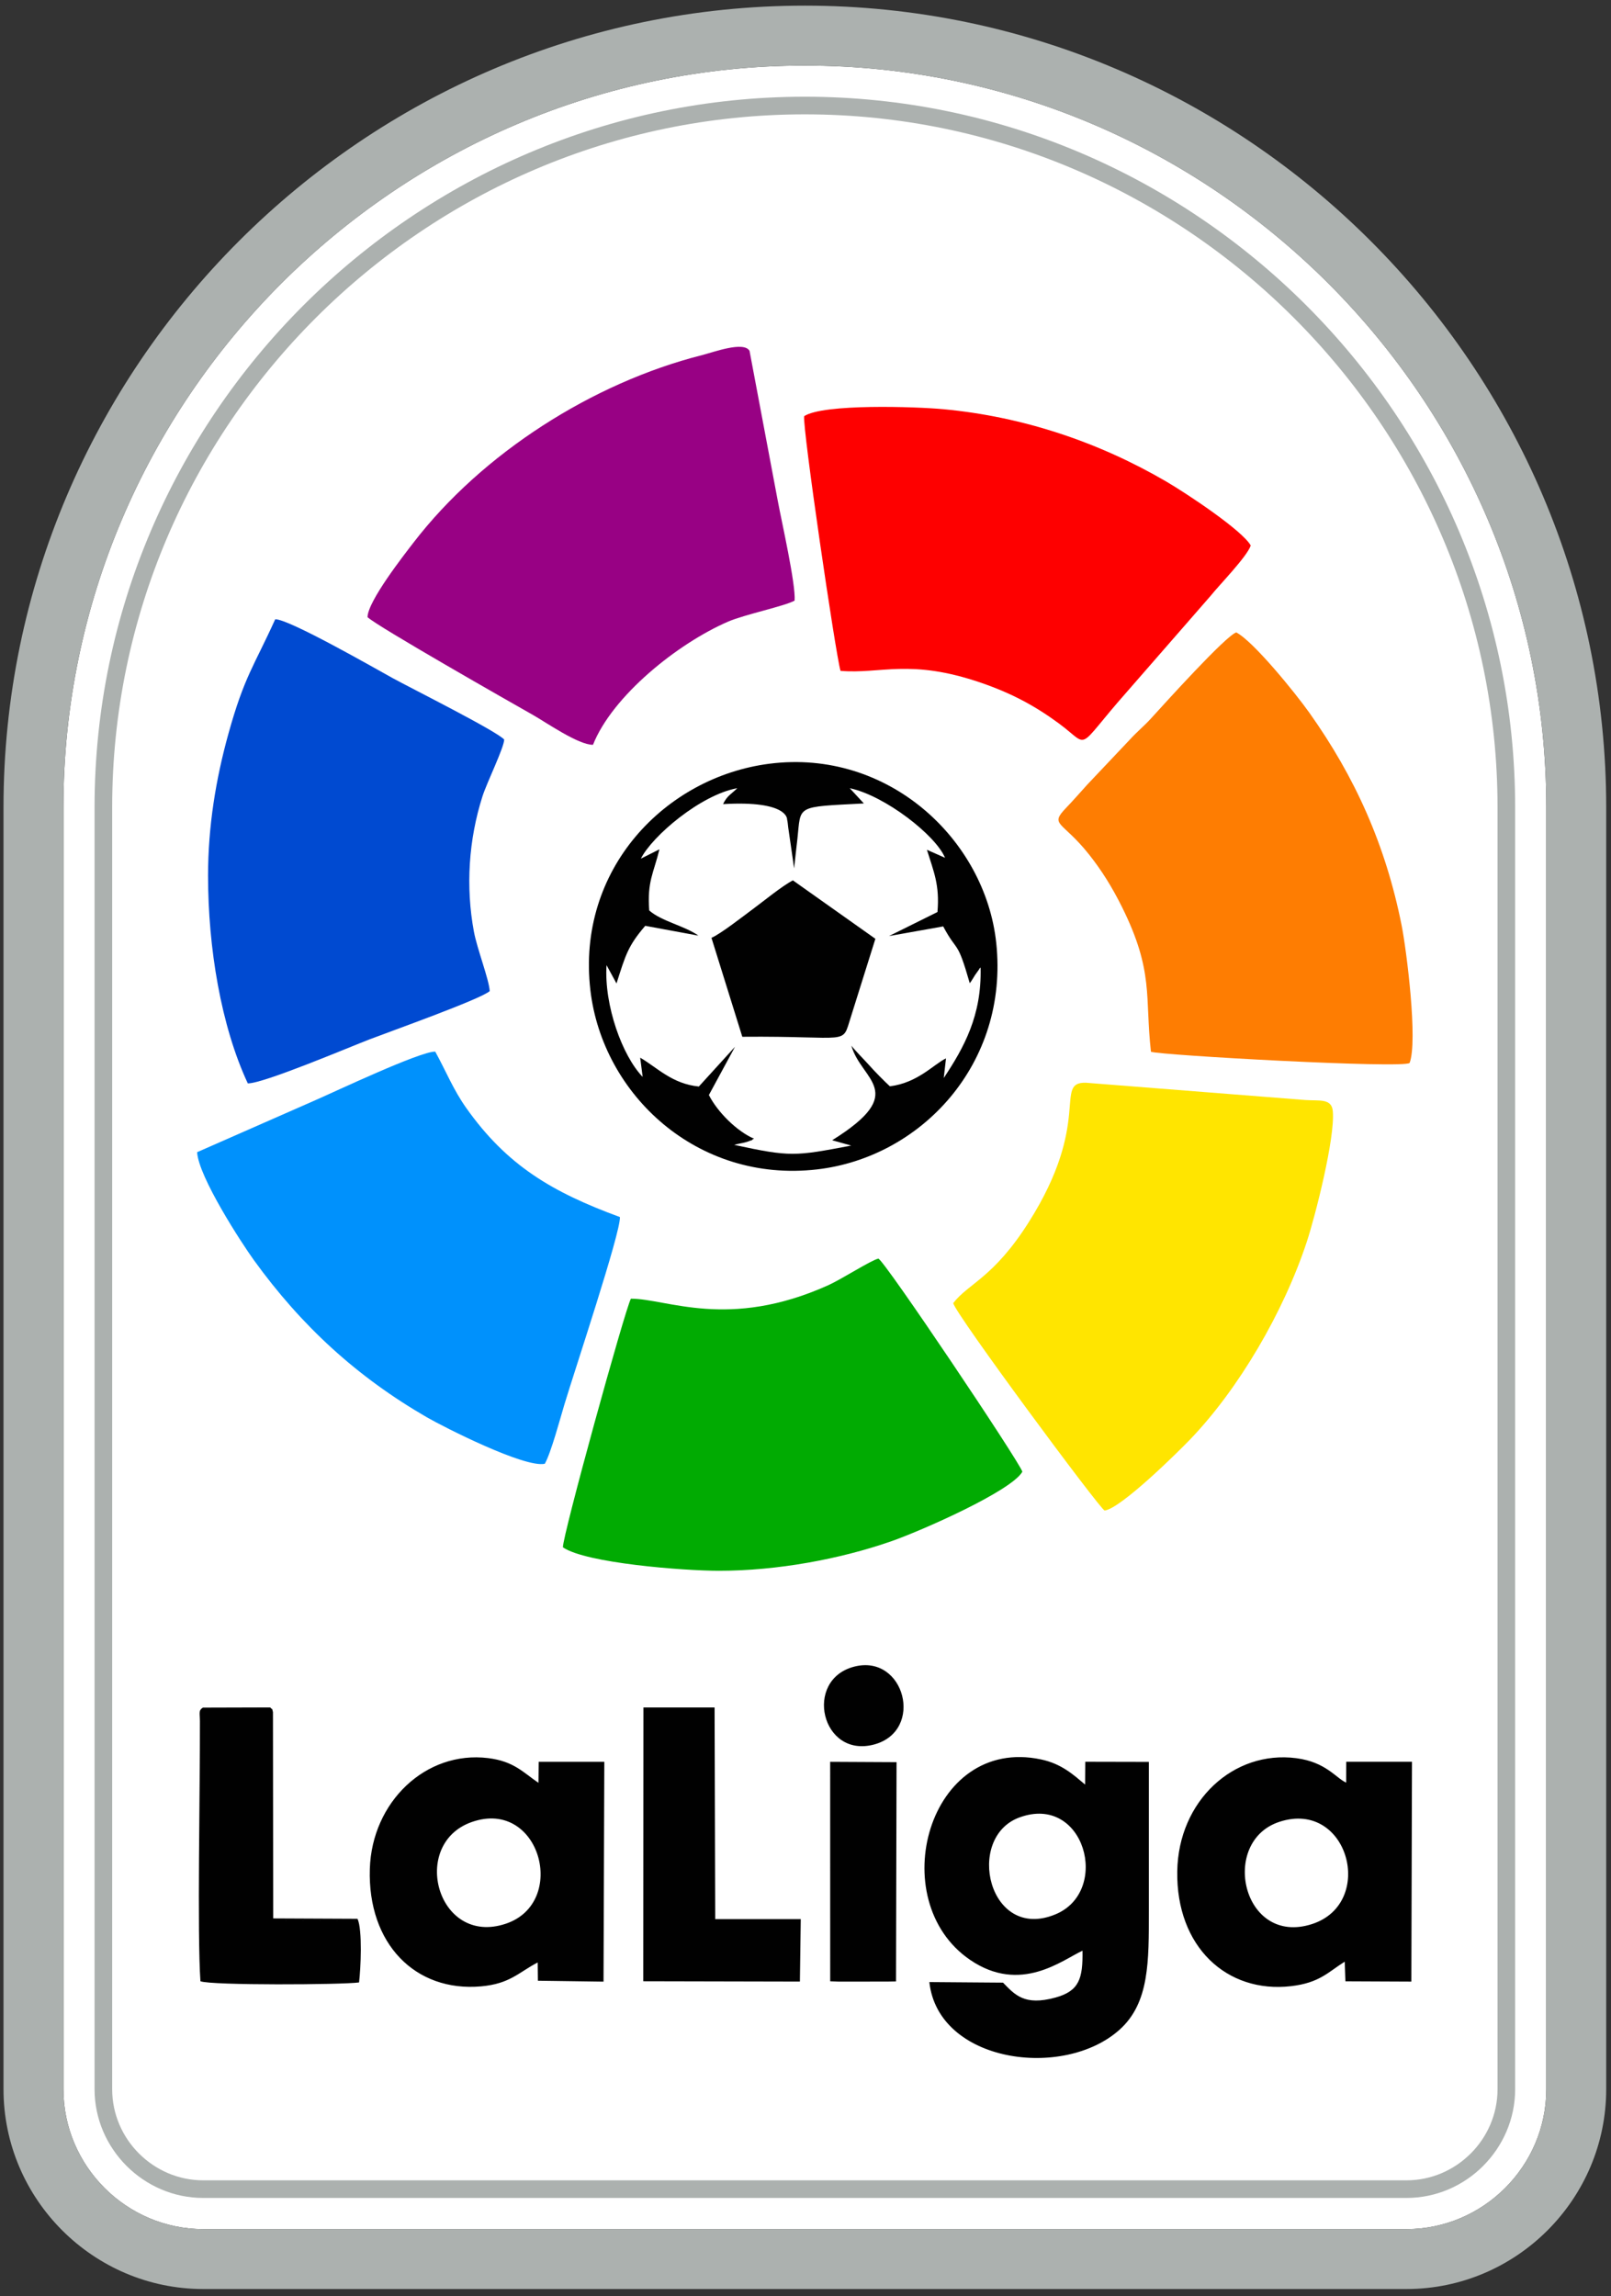 <?xml version="1.0" encoding="UTF-8" standalone="no"?>
<!-- Created with Inkscape (http://www.inkscape.org/) -->

<svg
   version="1.1"
   id="svg2"
   width="266.667"
   height="380"
   viewBox="0 0 266.667 380"
   sodipodi:docname="la-liga-seeklogo.eps"
   xmlns:inkscape="http://www.inkscape.org/namespaces/inkscape"
   xmlns:sodipodi="http://sodipodi.sourceforge.net/DTD/sodipodi-0.dtd"
   xmlns="http://www.w3.org/2000/svg"
   xmlns:svg="http://www.w3.org/2000/svg">
  <rect x="0" y="0" width="266.667" height="380" fill="#333333" stroke="none"/>
  <defs
     id="defs6" />
  <sodipodi:namedview
     id="namedview4"
     pagecolor="#ffffff"
     bordercolor="#000000"
     borderopacity="0.25"
     inkscape:showpageshadow="2"
     inkscape:pageopacity="0.0"
     inkscape:pagecheckerboard="0"
     inkscape:deskcolor="#d1d1d1" />
  <g
     id="g8"
     inkscape:groupmode="layer"
     inkscape:label="ink_ext_XXXXXX"
     transform="matrix(1.333,0,0,-1.333,0,380)">
    <g
       id="g10"
       transform="scale(0.1)">
      <path
         d="M 252.363,83.457 H 1746.54 c 95.34,0 173.6,78.254 173.6,173.602 V 1848.62 c 0,506.23 -414.46,920.68 -920.691,920.68 -506.226,0 -920.687,-414.45 -920.687,-920.68 V 257.059 c 0,-95.348 78.258,-173.602 173.601,-173.602"
         style="fill:#ffffff;fill-opacity:1;fill-rule:evenodd;stroke:none"
         id="path12" />
      <path
         d="M 252.363,133.059 H 1746.54 c 67.96,0 124,56.035 124,124 V 1848.62 c 0,478.85 -392.25,871.08 -871.091,871.08 -478.844,0 -871.086,-392.23 -871.086,-871.08 V 257.059 c 0,-67.965 56.035,-124 124,-124"
         style="fill:#ffffff;fill-opacity:1;fill-rule:evenodd;stroke:none"
         id="path14" />
      <path
         d="M 252.363,143.992 H 1746.54 c 30.96,0 59.23,12.785 79.75,33.309 h 0.04 c 20.49,20.484 33.27,48.758 33.27,79.758 V 1848.62 c 0,236.42 -96.85,451.47 -252.76,607.38 -155.94,155.93 -370.98,252.76 -607.391,252.76 -236.41,0 -451.453,-96.83 -607.386,-252.76 C 236.145,2300.09 139.297,2085.04 139.297,1848.62 V 257.059 c 0,-31 12.785,-59.274 33.273,-79.758 l 0.035,-0.039 c 20.485,-20.485 48.758,-33.27 79.758,-33.27 z M 1746.54,122.121 H 252.363 c -36.941,0 -70.679,15.25 -95.172,39.731 l -0.011,0.023 -0.028,0.012 c -24.476,24.468 -39.73,58.23 -39.73,95.172 V 1848.62 c 0,242.43 99.301,462.95 259.191,622.83 159.887,159.89 380.41,259.19 622.836,259.19 242.431,0 462.951,-99.3 622.841,-259.19 159.89,-159.88 259.18,-380.4 259.18,-622.83 V 257.059 c 0,-36.954 -15.26,-70.704 -39.75,-95.184 l 0.02,-0.023 c -24.47,-24.481 -58.23,-39.731 -95.2,-39.731"
         style="fill:#acb1af;fill-opacity:1;fill-rule:nonzero;stroke:none"
         id="path16" />
      <path
         d="m 999.449,2769.3 c 506.231,0 920.691,-414.45 920.691,-920.68 V 257.059 c 0,-95.348 -78.26,-173.602 -173.6,-173.602 H 252.363 c -95.343,0 -173.601,78.254 -173.601,173.602 V 1848.62 c 0,506.23 414.461,920.68 920.687,920.68 z M 252.363,9.055 H 1746.54 c 136.4,0 248,111.59 248,248.004 V 1848.62 c 0,547.28 -447.78,995.08 -995.091,995.08 C 452.141,2843.7 4.359,2395.9 4.359,1848.62 V 257.059 C 4.359,120.645 115.961,9.055 252.363,9.055"
         style="fill:#acb1af;fill-opacity:1;fill-rule:evenodd;stroke:none"
         id="path18" />
      <path
         d="M 955.363,1902.59 C 826.18,1886.07 715.496,1771.55 733.152,1621.27 748.367,1491.8 865.91,1381.94 1014.38,1398.95 c 129.35,14.81 238.73,131.21 222.72,281.29 -13.67,128.12 -134.02,241.24 -281.737,222.35"
         style="fill:#010101;fill-opacity:1;fill-rule:evenodd;stroke:none"
         id="path20" />
      <path
         d="m 258.367,1763.46 c 0.008,-89.39 16.043,-186.37 49.34,-257.68 18.949,-0.46 125.875,44.92 151.481,54.75 26.46,10.15 137.121,49.51 148.917,59.79 -0.613,13.92 -15.625,52.31 -19.613,73.81 -10.355,55.75 -6.578,114.18 10.66,168.08 5.477,17.12 26.821,60.47 26.942,70.43 -10.36,11.08 -116.321,64.02 -138.641,76.33 -22.547,12.44 -128.906,73.4 -145.691,72.97 -26.41,-58.32 -38.348,-70.87 -58.145,-142.22 -15.539,-56.01 -25.258,-114.68 -25.25,-176.26"
         style="fill:#004ad1;fill-opacity:1;fill-rule:evenodd;stroke:none"
         id="path22" />
      <path
         d="m 456.387,2084.61 c 9.566,-10.1 178.883,-106.45 205.82,-121.7 15.606,-8.84 56.246,-37.14 74.16,-36.82 23.949,60.51 104.832,125.68 167.766,152.92 20.297,8.79 70.605,19.27 82.59,26.09 1.59,20.29 -16.188,98.42 -20.946,124.12 l -35.027,185.99 c -7.312,12.28 -44.516,-1.69 -59.211,-5.41 -135.773,-34.41 -272.793,-121.87 -358,-232.61 -11.273,-14.65 -56.836,-72.69 -57.152,-92.58"
         style="fill:#980184;fill-opacity:1;fill-rule:evenodd;stroke:none"
         id="path24" />
      <path
         d="m 244.777,1420.36 c 1.668,-30.58 55.321,-113.04 70.528,-134.06 58.843,-81.39 127.562,-144.66 214.922,-195.14 20.574,-11.89 121.461,-63.15 146.312,-57.61 7.805,13.95 18.957,55.74 24.234,73.31 12.719,42.35 70.075,213.86 69.024,232.95 -84.125,30.95 -140.137,63.81 -190.883,135.52 -16.086,22.73 -24.629,44.69 -38.441,69.87 -18.387,0.6 -124.91,-49.87 -148.934,-60.33 l -146.762,-64.51"
         style="fill:#0091fc;fill-opacity:1;fill-rule:evenodd;stroke:none"
         id="path26" />
      <path
         d="m 1429.23,1545.05 c 10.59,-4.34 315.06,-21.14 321.21,-13.85 10.31,26.92 -3.64,139.19 -9.99,171.03 -19.88,99.71 -57.87,183.93 -114.58,263.74 -17.73,24.96 -69.62,88.78 -90.72,99.65 -13.36,-4.48 -88.37,-87.63 -106.16,-107.14 -8.47,-9.28 -17.35,-16.43 -25.8,-25.75 l -52.96,-55.99 c -9.32,-10.25 -16.55,-18.69 -26.02,-28.56 -21.6,-22.47 -5.46,-15.96 28.12,-58.23 15.61,-19.67 28.58,-40.4 40.9,-65.17 40,-80.49 28.19,-111.22 36,-179.73"
         style="fill:#fe7d02;fill-opacity:1;fill-rule:evenodd;stroke:none"
         id="path28" />
      <path
         d="m 783.434,1238.48 c -7.204,-12.89 -85.27,-295.585 -84.403,-308.648 28.418,-19.738 150.199,-29.129 193.821,-29.129 72.707,0 150.308,14.613 212.828,36.25 38.13,13.199 150.34,62.754 163.87,86.727 -3.65,12.39 -172.08,263.52 -178.85,264.57 -9.55,-2.29 -45.79,-25.68 -62.29,-33.1 -124.07,-55.76 -200.555,-16.53 -244.976,-16.67"
         style="fill:#01ab02;fill-opacity:1;fill-rule:evenodd;stroke:none"
         id="path30" />
      <path
         d="m 998.594,2334.07 c -2.313,-13.9 38.896,-294.78 45.136,-316.2 50.15,-4.19 86.22,15.58 174.7,-14.84 37.18,-12.78 66.3,-28.26 96.11,-50.15 40.59,-29.81 19.27,-35.22 84.46,38.53 l 104.16,119.43 c 10.78,13.5 45.5,48.98 49.98,62.66 -10.33,18.66 -79.46,64.55 -104.89,79.4 -83.46,48.7 -177.62,80.65 -277.2,89.85 -33.35,3.09 -148.65,7.02 -172.456,-8.68"
         style="fill:#fe0000;fill-opacity:1;fill-rule:evenodd;stroke:none"
         id="path32" />
      <path
         d="m 1183.69,1233 c 2.42,-13.18 182.51,-256.187 188.02,-257.535 20.33,2.703 91.06,72.595 106.14,88.275 60.24,62.65 116.03,157.87 144.86,245.24 10.31,31.21 35.25,128.59 32.36,162.23 -1.39,16.21 -16.74,12.72 -33.84,13.88 l -272.8,21.48 c -40.57,0.96 8.59,-47.64 -71.14,-173.4 -43.68,-68.9 -74.65,-75.59 -93.6,-100.17"
         style="fill:#ffe500;fill-opacity:1;fill-rule:evenodd;stroke:none"
         id="path34" />
      <path
         d="m 795.82,1784.77 23.035,11.56 c -7.253,-29.92 -15.3,-39.63 -12.667,-75.88 15.343,-13.58 44.171,-19.11 61.082,-31.26 l -66.02,12.18 c -21.418,-24.96 -24.391,-36.07 -35.691,-71.57 l -12.375,22.74 c -3.157,-49.85 19.597,-112.62 44.851,-138.7 l -3.066,23.85 c 21.168,-12.3 39.523,-32.49 72.84,-35.82 l 44.914,49.34 -32.446,-59.89 c 10.633,-21.12 35.024,-45.28 56.192,-54.28 -0.664,-0.46 -1.766,-0.16 -2.153,-1.13 -0.394,-0.97 -1.644,-0.86 -2.187,-1.07 -3.281,-1.25 -3.024,-1.27 -6.82,-2.3 -4.313,-1.19 -8.145,-1.47 -13.633,-3.11 70.09,-15.05 75.035,-14.2 145.344,-0.86 l -23.64,6.62 c 96.52,60.16 35.68,74.25 23.85,117.45 3.62,-5.14 16.93,-18.47 22.07,-24.29 6.65,-7.55 19.21,-20.29 25.74,-26.21 34.87,4.37 54.53,27.49 69.69,34.69 l -2.8,-24.38 c 25.05,37.68 47.33,77.57 45.75,137.12 -0.55,-0.55 -1.29,-0.7 -1.53,-1.8 l -5.27,-7.4 c -2.39,-3.71 -4.48,-7.57 -6.65,-10.26 -16.03,55.91 -14.88,36.52 -32.98,70.53 l -67.28,-11.98 60.15,29.84 c 2.89,33.77 -4.65,49.97 -13.09,77.27 l 22.5,-9.96 c -11.49,27.82 -74.44,77.11 -118.33,86.41 l 17.51,-18.92 c -85.769,-4.51 -77.882,-1.87 -82.522,-44.05 -1.375,-12.48 -2.817,-24.05 -4.051,-36.62 l -7.348,50.85 c -0.332,3.06 -0.687,7.18 -1.394,9.9 0,0 2.035,23.85 -79.516,19.08 4.965,10.45 10.129,12.29 17.676,19.76 -45.367,-8.08 -105.614,-59.37 -119.735,-87.45 z m 87.657,-98.3 38.296,-122.84 c 136.387,1.19 123.117,-11.57 134.787,24.55 l 30.47,97.08 -102.421,72.53 c -13.695,-7.08 -36.023,-25.58 -50.117,-35.94 -11.027,-8.11 -39.906,-30.73 -51.015,-35.38"
         style="fill:#ffffff;fill-opacity:1;fill-rule:evenodd;stroke:none"
         id="path36" />
      <path
         d="m 1344.21,429.047 c 0.55,-34.609 -4.01,-50.043 -33.69,-58.176 -38.65,-10.601 -50.34,3.617 -64.98,18.535 l -91.49,0.703 c 10.93,-100.136 166.77,-121.632 236.37,-58.964 36.99,33.316 36.21,84.789 36.21,147.73 0,61.52 0,123.039 0,184.559 l -78.93,0.168 -0.24,-28.286 c -14.2,11.856 -28.89,25.672 -54.58,31.161 -140.36,29.984 -196.28,-174.938 -88.36,-248.727 62.94,-43.039 115.05,0.129 139.69,11.297 z m 244.74,160.078 c -75.08,-24.332 -46.2,-155.059 40.38,-126.969 79.36,25.75 45.28,154.739 -40.38,126.969 z m -323.25,5.289 c -67.76,-25.051 -38.23,-154.543 44.84,-120.269 69.27,28.582 36.42,150.304 -44.84,120.269 z m -679.809,-5.59 c -77.692,-27.16 -42.938,-154.902 42.285,-126.25 77.597,26.094 42.554,155.906 -42.285,126.25 z m 1083.949,-173.398 0.88,-24.367 81.86,-0.371 0.78,272.914 -81.63,-0.008 -0.1,-25.867 c -12.67,5.589 -25.06,25.527 -61.94,30.32 -77.94,10.129 -146.43,-53.02 -147.8,-140.41 -1.46,-93.867 61.69,-151.828 141.27,-142.602 35.59,4.125 45.97,17.453 66.68,30.391 z m -1002.145,-0.961 0.243,-22.684 81.5,-1.144 0.98,272.906 -81.484,-0.004 -0.297,-26.078 c -18.942,12.793 -30.371,26.769 -62.524,30.699 -77.605,9.485 -144.343,-54.648 -146.871,-137.558 -2.828,-92.735 56.328,-153.125 138.207,-145.809 35.883,3.207 46.563,17.344 70.246,29.672 z m 131.102,-23.332 194.492,-0.422 1.07,77.527 -106.234,0.032 -0.777,262.734 -88.356,0.051 z m -463.215,339.914 -83.672,-0.234 -0.695,-339.278 192.637,-0.019 0.011,74.769 -106.66,0.27 z m 695.348,-339.973 11.02,-0.418 60.22,0.074 10.48,0.176 0.66,272.199 -82.42,0.422 z m 29.85,390.629 c -63.413,-16.308 -40.87,-114.25 24.63,-96.672 63,16.907 38.03,112.785 -24.63,96.672 z m -725.198,-50.656 1.621,-264.492 106.66,-0.27 -0.011,-74.769 -192.637,0.019 0.695,339.278 c -5.75,-3.61 -3.672,-7.415 -3.644,-16.688 0.218,-83.945 -3.485,-264.508 0.636,-323.012 13.618,-5.25 175.172,-4.394 196.953,-1.472 2.118,16.578 4.368,65.722 -1.91,79.019 l -104.687,0.473 -0.301,256.105 c -1.789,7 0.113,1.532 -3.375,5.809"
         style="fill:#010101;fill-opacity:1;fill-rule:evenodd;stroke:none"
         id="path38" />
    </g>
  </g>
</svg>
